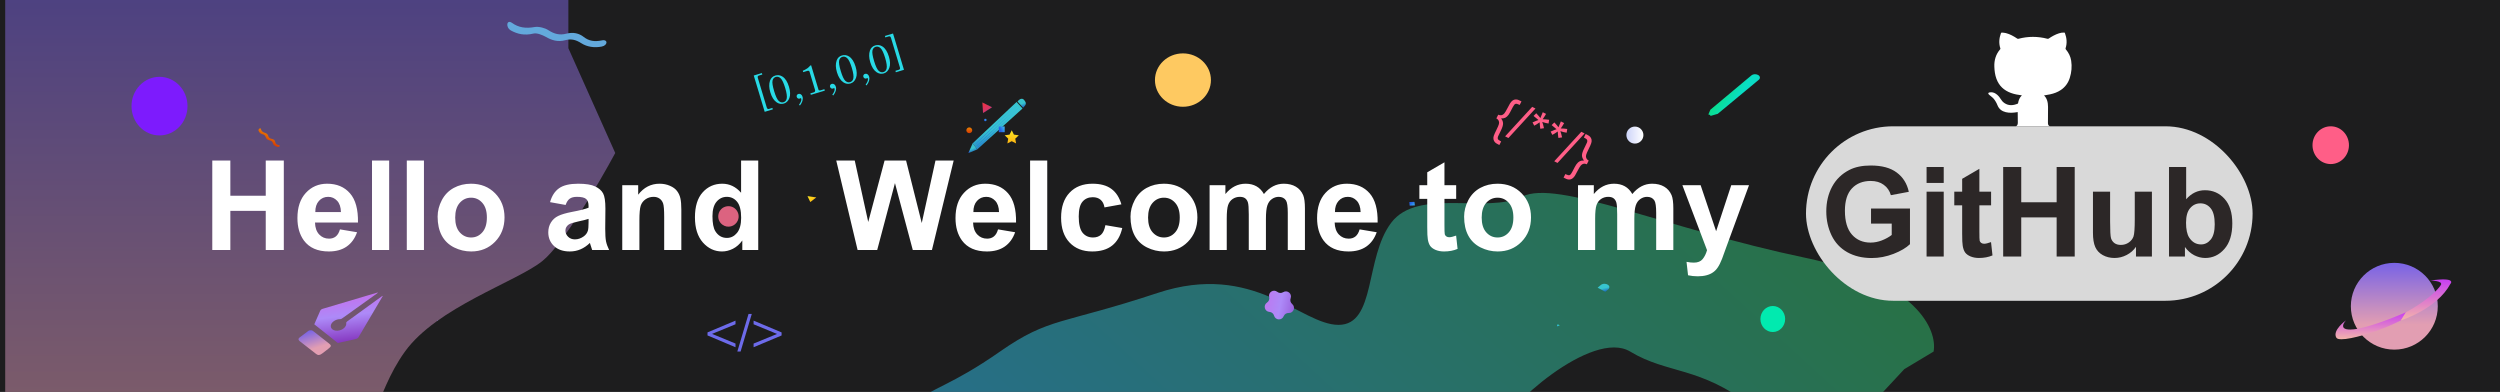 <svg width="1920" height="301" viewBox="0 0 1920 301" fill="none" xmlns="http://www.w3.org/2000/svg">
<g clip-path="url(#clip0_1810_6022)">
<rect y="-13" width="1920" height="314" fill="#1D1D1E"/>
<path d="M1150.64 88.083C1151.55 88.513 1152.39 88.643 1153.18 88.473C1153.98 88.297 1154.68 87.856 1155.28 87.149C1155.87 86.442 1156.66 85.122 1157.66 83.189C1158.65 81.255 1159.34 79.996 1159.71 79.41C1160.3 78.487 1160.89 77.801 1161.47 77.35C1162.06 76.905 1162.66 76.615 1163.25 76.478C1163.85 76.33 1164.52 76.329 1165.27 76.473C1165.77 76.58 1166.52 76.888 1167.52 77.394L1168.49 77.889L1167.11 80.624L1166.57 80.35C1165.36 79.737 1164.44 79.551 1163.83 79.792C1163.21 80.022 1162.52 80.891 1161.76 82.4C1160.21 85.443 1159.18 87.332 1158.64 88.069C1157.8 89.205 1156.96 89.98 1156.1 90.395C1155.26 90.815 1154.17 91.012 1152.82 90.987C1153.83 92.169 1154.34 93.456 1154.35 94.848C1154.37 96.234 1153.75 98.175 1152.49 100.672C1151.34 102.936 1150.68 104.295 1150.51 104.748C1150.2 105.585 1150.15 106.254 1150.36 106.756C1150.59 107.264 1151.25 107.798 1152.36 108.358L1152.9 108.632L1151.51 111.366L1150.53 110.871C1149.39 110.294 1148.62 109.783 1148.2 109.338C1147.59 108.694 1147.2 107.946 1147.02 107.095C1146.83 106.255 1146.89 105.338 1147.21 104.344C1147.53 103.356 1148.22 101.814 1149.27 99.718C1150.32 97.622 1150.95 96.126 1151.17 95.231C1151.4 94.335 1151.34 93.511 1151.01 92.758C1150.68 92.011 1150.08 91.399 1149.2 90.922L1150.64 88.083ZM1155.93 104.719L1176.73 82.069L1179.24 83.341L1158.46 106L1155.93 104.719ZM1177.77 89.037L1179.83 86.97C1181.35 88.557 1182.4 89.8 1183 90.701C1183.84 88.487 1184.46 86.982 1184.85 86.187L1187.37 87.468C1186.76 88.6 1185.89 89.972 1184.78 91.585C1186.28 91.588 1187.94 91.725 1189.74 91.998L1189.29 94.878C1187.56 94.617 1185.95 94.209 1184.45 93.653C1184.85 94.628 1185.29 96.232 1185.78 98.465L1182.94 98.885C1182.73 97.626 1182.57 95.974 1182.45 93.929C1180.76 95.131 1179.38 95.996 1178.29 96.525L1176.98 94.002C1179.17 93.025 1180.69 92.417 1181.55 92.177C1180.2 91.127 1178.94 90.08 1177.77 89.037ZM1191.67 96.088L1193.73 94.022C1195.25 95.609 1196.3 96.852 1196.9 97.752C1197.74 95.539 1198.36 94.034 1198.75 93.239L1201.27 94.52C1200.65 95.652 1199.79 97.024 1198.68 98.636C1200.18 98.639 1201.84 98.777 1203.64 99.05L1203.19 101.93C1201.46 101.669 1199.85 101.261 1198.35 100.705C1198.75 101.679 1199.19 103.283 1199.68 105.517L1196.84 105.937C1196.63 104.678 1196.47 103.026 1196.35 100.981C1194.66 102.183 1193.27 103.048 1192.19 103.577L1190.88 101.054C1193.07 100.077 1194.59 99.469 1195.45 99.229C1194.09 98.179 1192.84 97.132 1191.67 96.088ZM1193.66 123.859L1214.46 101.21L1216.97 102.482L1196.18 125.141L1193.66 123.859ZM1220.12 123.333L1218.68 126.172C1217.77 125.742 1216.92 125.614 1216.11 125.79C1215.32 125.972 1214.63 126.416 1214.04 127.123C1213.45 127.819 1212.66 129.133 1211.66 131.066C1210.67 132.999 1209.98 134.259 1209.61 134.845C1209.01 135.779 1208.41 136.463 1207.83 136.896C1207.25 137.347 1206.66 137.64 1206.07 137.777C1205.47 137.925 1204.8 137.926 1204.05 137.782C1203.54 137.686 1202.79 137.385 1201.79 136.878L1200.82 136.383L1202.21 133.649L1202.75 133.923C1203.95 134.535 1204.87 134.721 1205.48 134.48C1206.1 134.251 1206.79 133.376 1207.56 131.854C1209.03 128.952 1210.02 127.138 1210.52 126.413C1211.36 125.218 1212.25 124.379 1213.2 123.895C1214.15 123.4 1215.25 123.197 1216.49 123.286C1215.48 121.969 1214.96 120.65 1214.95 119.328C1214.94 117.995 1215.56 116.08 1216.83 113.583C1217.98 111.319 1218.64 109.951 1218.8 109.481C1219.12 108.661 1219.16 108.004 1218.93 107.507C1218.72 107.005 1218.06 106.474 1216.96 105.915L1216.42 105.641L1217.8 102.906L1218.78 103.401C1219.92 103.978 1220.69 104.49 1221.11 104.935C1221.72 105.567 1222.12 106.309 1222.3 107.16C1222.48 108.012 1222.41 108.931 1222.09 109.919C1221.77 110.913 1221.09 112.458 1220.04 114.554C1218.99 116.65 1218.36 118.146 1218.14 119.041C1217.92 119.925 1217.97 120.741 1218.3 121.488C1218.63 122.241 1219.24 122.856 1220.12 123.333Z" fill="#FF5E87"/>
<g opacity="0.5" filter="url(#filter0_f_1810_6022)">
<path d="M4 473.5C-2.524 473.994 -7.113 472.566 4 466.064V-21.5H436.5V37L472.5 117.5C460.5 139.833 432.5 187.7 416.5 200.5C396.5 216.5 335.5 236 311 270C286.5 304 288.5 339.5 250.5 370.5C212.5 401.5 136 413 53.5 444.5C26.643 454.755 11.625 461.604 4 466.064V473.5Z" fill="url(#paint0_linear_1810_6022)"/>
</g>
<g opacity="0.5" filter="url(#filter1_f_1810_6022)">
<path d="M1386.5 198C1472.5 216 1488 253.5 1485 270L1462.5 283.5L1435.5 312.5C1419.17 323 1378.4 337.7 1346 312.5C1305.5 281 1281 287.5 1252 270C1223 252.5 1155.5 312.5 1149 332.5C1142.5 352.5 1111 359.5 1068.5 332.5C1026 305.5 1043.5 332.5 1028 344C1012.5 355.5 1028 422 1028 449C1028 476 969.5 536.5 889 536.5C808.5 536.5 831 500.5 768 471.5C721 482.5 732 473.5 671.5 449C611 424.5 647 411 649.5 344C652 277 676 328 696.5 312.5C717 297 730 296.5 768 270C806 243.5 815 249.5 889 225C963 200.5 999 249.5 1028 249.5C1057 249.5 1048 198 1068.5 171C1089 144 1142 164.5 1169 151C1196 137.5 1279 175.5 1386.5 198Z" fill="url(#paint1_linear_1810_6022)"/>
</g>
<g opacity="0.5" filter="url(#filter2_f_1810_6022)">
<path d="M1280 702C1254.4 702 1240 760.667 1236 790H1918V558L1904 528C1896 538 1870 558 1830 558C1780 558 1812 498 1738 488C1664 478 1736 528 1696 590C1656 652 1674 576 1558 528C1476 530 1520 564 1514 576C1508 588 1496 598 1474 622C1452 646 1430 636 1414 638C1398 640 1406 656 1398 702C1390 748 1312 702 1280 702Z" fill="url(#paint2_linear_1810_6022)"/>
<path d="M1280 702C1254.4 702 1240 760.667 1236 790H1918V558L1904 528C1896 538 1870 558 1830 558C1780 558 1812 498 1738 488C1664 478 1736 528 1696 590C1656 652 1674 576 1558 528C1476 530 1520 564 1514 576C1508 588 1496 598 1474 622C1452 646 1430 636 1414 638C1398 640 1406 656 1398 702C1390 748 1312 702 1280 702Z" stroke="#2E2E2E" stroke-width="2"/>
</g>
<path d="M1645.7 200.797C1646.89 197.24 1651.92 197.24 1653.12 200.797V200.797C1653.65 202.378 1655.12 203.45 1656.79 203.465V203.465C1660.54 203.498 1662.09 208.283 1659.08 210.515V210.515C1657.74 211.508 1657.17 213.241 1657.68 214.832V214.832C1658.8 218.41 1654.73 221.367 1651.68 219.189V219.189C1650.32 218.221 1648.5 218.221 1647.14 219.189V219.189C1644.09 221.367 1640.01 218.41 1641.14 214.832V214.832C1641.64 213.241 1641.08 211.508 1639.74 210.515V210.515C1636.72 208.283 1638.28 203.498 1642.03 203.465V203.465C1643.7 203.45 1645.17 202.378 1645.7 200.797V200.797Z" fill="url(#paint3_linear_1810_6022)"/>
<path d="M1644.53 201.969C1645.72 198.412 1650.75 198.412 1651.94 201.969V201.969C1652.47 203.55 1653.95 204.621 1655.62 204.636V204.636C1659.37 204.67 1660.92 209.455 1657.91 211.687V211.687C1656.57 212.679 1656 214.413 1656.5 216.003V216.003C1657.63 219.581 1653.56 222.538 1650.51 220.361V220.361C1649.15 219.393 1647.33 219.393 1645.97 220.361V220.361C1642.91 222.538 1638.84 219.581 1639.97 216.003V216.003C1640.47 214.413 1639.91 212.679 1638.57 211.687V211.687C1635.55 209.455 1637.11 204.67 1640.86 204.636V204.636C1642.53 204.621 1644 203.55 1644.53 201.969V201.969Z" fill="url(#paint4_linear_1810_6022)"/>
<path d="M236.767 254.168C237.423 253.666 238.329 253.563 239.148 253.676C239.293 253.696 239.436 253.723 239.573 253.76C240.051 253.895 240.425 254.22 240.785 254.497C244.711 257.556 248.64 260.627 252.569 263.698C254.692 265.359 254.598 265.976 251.994 267.991C250.482 269.163 248.953 270.34 247.42 271.505C245.592 272.882 244.315 273.026 242.828 271.881C238.602 268.617 234.421 265.326 230.224 262.04C230.036 261.904 229.89 261.729 229.747 261.565C229.018 260.753 229.067 259.994 230.109 259.167C232.284 257.458 234.519 255.822 236.767 254.168V254.168Z" fill="url(#paint5_linear_1810_6022)"/>
<path d="M1476.31 100.854C1475.98 101.303 1475.69 102.055 1475.13 102.083V102.083C1474.92 102.094 1474.73 102.011 1474.61 101.835C1474.11 101.121 1474.3 100.452 1475.12 99.802C1475.47 99.533 1475.75 99.251 1475.89 98.942C1476.12 98.439 1476.44 97.683 1476.99 97.649V97.649C1477.22 97.635 1477.42 97.728 1477.54 97.913C1478.2 98.893 1478.02 99.668 1476.8 100.422C1476.58 100.565 1476.41 100.707 1476.31 100.854Z" fill="url(#paint6_linear_1810_6022)"/>
<path d="M336.256 245.974C336.237 246.062 336.145 246.125 336.06 246.094C335.939 246.051 335.816 246.005 335.696 245.963C335.626 245.938 335.582 245.868 335.595 245.796V245.796C335.61 245.716 335.69 245.669 335.768 245.69C335.894 245.724 336.018 245.761 336.144 245.795C336.224 245.816 336.273 245.893 336.256 245.974V245.974Z" fill="url(#paint7_linear_1810_6022)"/>
<path d="M293.612 227.28L266.637 246.863C266.145 247.222 265.823 247.707 265.891 248.153C266.176 249.949 264.852 252.065 262.106 253.294C260.242 254.125 258.036 254.239 256.444 253.591C253.161 252.263 253.324 248.834 256.351 246.668C257.788 245.641 259.557 245.118 261.205 245.114C261.651 245.111 262.111 244.995 262.478 244.732L290.064 225C290.289 224.839 290.129 224.596 289.844 224.683L247.755 237.183C246.914 237.434 246.225 237.975 245.949 238.612L241.368 249.07L259.471 263.432L273.281 260.357C274.159 260.162 274.931 259.651 275.312 259.007L293.926 227.412C294.014 227.26 293.784 227.157 293.612 227.28Z" fill="url(#paint8_linear_1810_6022)"/>
<path d="M1082.6 157.815L1082.37 155.292C1082.36 155.226 1082.44 155.171 1082.53 155.168L1086.15 155.014C1086.25 155.011 1086.33 155.06 1086.33 155.126L1086.57 157.649C1086.57 157.714 1086.5 157.769 1086.41 157.773L1082.78 157.926C1082.69 157.929 1082.61 157.879 1082.6 157.815Z" fill="url(#paint9_linear_1810_6022)"/>
<path d="M198.573 100.445C198.08 99.15 200.142 97.747 200.398 99.092V99.092C200.698 100.709 201.858 101.605 203.967 102.193C204.901 102.474 205.752 103.411 205.92 104.162C206.25 105.462 206.959 106.326 208.715 106.665C210.391 106.997 211.231 107.861 211.357 109.023C211.51 110.365 212.408 111.093 214.152 111.526V111.526C215.818 111.924 214.445 113.165 212.804 112.727C211.103 112.272 209.91 111.339 209.572 110.031C209.269 108.911 208.702 108.121 207.112 107.834C205.196 107.479 204.442 106.492 204.009 105.206C203.744 104.504 203.15 103.534 202.363 103.361C200.016 102.861 199.081 101.783 198.573 100.445Z" fill="url(#paint10_linear_1810_6022)"/>
<path d="M554.723 172.484C549.234 168.299 551.4 159.511 558.219 158.441V158.441C564.319 157.484 569.059 163.653 566.637 169.334V169.334C564.635 174.028 558.781 175.579 554.723 172.484V172.484Z" fill="#DC6380"/>
<path d="M620.16 150.62L626.932 151.609L622.312 155.183L620.16 150.62Z" fill="url(#paint11_linear_1810_6022)"/>
<path d="M392.551 23.509C388.061 21.112 389.023 14.63 393.183 17.563V17.563C398.363 21.24 403.769 21.993 410.751 20.739C413.904 20.238 418.634 21.491 421.112 23.163C425.504 26.004 429.671 27.258 435.076 25.837C440.256 24.5 444.761 25.587 448.252 28.345C452.306 31.52 456.586 32.189 462.217 31.019V31.019C467.035 29.976 466.928 34.854 462.085 35.779C456.494 36.846 450.889 36.047 446.45 33.192C442.621 30.768 439.018 29.515 434.175 30.852C428.319 32.44 423.702 30.935 419.085 28.261C416.494 26.84 412.328 25.169 409.85 25.754C402.661 27.497 397.407 26.102 392.551 23.509Z" fill="#63A9DC"/>
<path d="M1350.73 61.287L1348.49 63.143L1344.78 66.227L1319.23 87.418L1313.61 89.058L1313.44 88.312C1313.24 88.367 1312.54 88.152 1312.59 88.017L1312 87.939L1313.55 84.279L1340.59 61.663L1342.13 60.38L1345.06 57.933C1345.8 57.316 1346.85 57 1347.9 57C1348.85 57 1349.79 57.256 1350.53 57.767C1351.89 58.72 1351.98 60.254 1350.73 61.287Z" fill="url(#paint12_linear_1810_6022)"/>
<path d="M1235.11 222.232L1232.87 224.087L1226.98 220.938L1229.43 218.872C1230.17 218.255 1231.22 217.939 1232.27 217.939C1233.22 217.939 1234.16 218.195 1234.9 218.707C1236.27 219.664 1236.36 221.199 1235.11 222.232Z" fill="url(#paint13_linear_1810_6022)"/>
<path d="M1197.99 249.997L1196.11 250.544C1195.91 250.599 1195.71 250.473 1195.77 250.338L1196.38 248.879C1196.85 249.215 1197.43 249.616 1197.99 249.997Z" fill="url(#paint14_linear_1810_6022)"/>
<circle cx="1255.6" cy="103.742" r="6.537" fill="url(#paint15_linear_1810_6022)"/>
<ellipse cx="1790" cy="111.5" rx="14" ry="14.5" fill="#FF5E87"/>
<ellipse cx="122.5" cy="81.5" rx="21.5" ry="22.5" fill="#7D1BFD"/>
<ellipse cx="908.5" cy="61.5" rx="21.5" ry="20.5" fill="#FEC961"/>
<ellipse cx="1361.5" cy="245" rx="9.5" ry="10" fill="#01EAAF"/>
<path d="M564.871 266.68L543.367 257.617V255.273L564.871 246.23V249.043L546.863 256.426L564.871 263.848V266.68ZM577.371 241.113L568.777 270H566.258L574.871 241.113H577.371ZM578.758 246.23L600.262 255.293V257.637L578.758 266.68V263.867L596.766 256.465L578.758 249.043V246.23Z" fill="#6D6BEB"/>
<path d="M578.881 57.992L585.119 56.11L585.457 57.232L582.809 58.031C582.39 58.157 582.116 58.365 581.985 58.655C581.852 58.934 581.862 59.328 582.016 59.837L588.846 82.486C589.012 83.034 589.24 83.395 589.532 83.568C589.826 83.751 590.163 83.786 590.542 83.671L593.19 82.873L593.528 83.995L587.29 85.876L578.881 57.992ZM595.405 58.018C597.349 57.432 599.199 57.701 600.952 58.826C603.12 60.207 604.776 62.792 605.919 66.582C606.981 70.102 607.092 72.995 606.252 75.261C605.409 77.517 604 78.943 602.026 79.539C600.121 80.113 598.297 79.82 596.554 78.659C594.372 77.196 592.728 74.629 591.621 70.959C590.568 67.469 590.483 64.464 591.367 61.945C592.074 59.926 593.42 58.617 595.405 58.018ZM595.819 59.068C594.503 59.465 593.667 60.408 593.311 61.898C592.952 63.377 593.371 66.101 594.568 70.07C595.738 73.95 596.897 76.423 598.046 77.491C599.205 78.556 600.428 78.895 601.714 78.507C603.011 78.116 603.828 77.216 604.165 75.809C604.562 74.133 604.191 71.406 603.051 67.626C601.872 63.717 600.694 61.216 599.516 60.124C598.338 59.032 597.106 58.68 595.819 59.068ZM614.375 81.037L613.62 80.481C615.102 78.435 615.677 76.858 615.343 75.751C615.295 75.591 615.229 75.481 615.145 75.419C615.074 75.364 614.984 75.353 614.874 75.386L614.563 75.546C614.382 75.633 614.232 75.694 614.113 75.73C613.664 75.866 613.217 75.81 612.773 75.563C612.339 75.313 612.046 74.939 611.896 74.441C611.748 73.952 611.793 73.487 612.03 73.045C612.267 72.604 612.649 72.304 613.178 72.144C613.836 71.946 614.463 72.04 615.058 72.426C615.65 72.802 616.08 73.434 616.348 74.322C616.935 76.266 616.277 78.505 614.375 81.037ZM622.943 50.137L628.573 68.807C628.657 69.086 628.822 69.27 629.066 69.36C629.419 69.482 629.804 69.48 630.223 69.354L633.125 68.478L633.464 69.6L622.708 72.844L622.37 71.722L624.853 70.973C625.371 70.817 625.719 70.582 625.896 70.267C626.071 69.942 626.096 69.576 625.973 69.167L621.718 55.06C621.631 54.771 621.442 54.561 621.153 54.431C620.863 54.3 620.539 54.289 620.18 54.398L616.859 55.399L616.548 54.367C618.043 53.699 619.225 53.054 620.093 52.433C620.959 51.802 621.679 51.106 622.254 50.345L622.943 50.137ZM639.955 73.322L639.2 72.766C640.683 70.72 641.257 69.143 640.924 68.036C640.875 67.876 640.809 67.766 640.726 67.704C640.655 67.649 640.564 67.638 640.455 67.671L640.144 67.831C639.963 67.918 639.813 67.979 639.693 68.015C639.245 68.151 638.798 68.095 638.354 67.848C637.919 67.598 637.627 67.224 637.476 66.725C637.329 66.237 637.374 65.772 637.611 65.331C637.847 64.889 638.23 64.589 638.759 64.429C639.417 64.231 640.044 64.325 640.639 64.711C641.231 65.087 641.661 65.719 641.929 66.607C642.515 68.552 641.857 70.79 639.955 73.322ZM646.566 42.588C648.511 42.002 650.36 42.271 652.114 43.396C654.282 44.777 655.937 47.362 657.08 51.152C658.142 54.672 658.253 57.565 657.413 59.831C656.57 62.087 655.162 63.513 653.187 64.109C651.282 64.683 649.458 64.39 647.716 63.229C645.533 61.766 643.889 59.199 642.782 55.529C641.729 52.039 641.645 49.034 642.528 46.515C643.235 44.496 644.581 43.187 646.566 42.588ZM646.981 43.638C645.664 44.035 644.828 44.978 644.472 46.468C644.113 47.947 644.532 50.671 645.729 54.64C646.899 58.52 648.059 60.993 649.207 62.061C650.366 63.126 651.589 63.465 652.876 63.077C654.172 62.686 654.989 61.786 655.326 60.379C655.724 58.703 655.353 55.976 654.213 52.196C653.034 48.286 651.855 45.786 650.677 44.694C649.499 43.602 648.267 43.25 646.981 43.638ZM665.536 65.607L664.781 65.051C666.264 63.005 666.838 61.428 666.504 60.321C666.456 60.161 666.39 60.051 666.306 59.989C666.235 59.934 666.145 59.923 666.035 59.956L665.724 60.116C665.544 60.203 665.394 60.264 665.274 60.3C664.825 60.436 664.379 60.38 663.934 60.133C663.5 59.883 663.208 59.509 663.057 59.011C662.91 58.522 662.954 58.057 663.191 57.615C663.428 57.174 663.811 56.874 664.339 56.714C664.998 56.516 665.624 56.61 666.219 56.996C666.812 57.372 667.242 58.004 667.509 58.892C668.096 60.837 667.438 63.075 665.536 65.607ZM672.147 34.873C674.091 34.287 675.941 34.556 677.694 35.681C679.862 37.062 681.518 39.647 682.661 43.437C683.723 46.957 683.834 49.85 682.994 52.116C682.151 54.373 680.742 55.798 678.768 56.394C676.863 56.968 675.039 56.675 673.296 55.514C671.114 54.051 669.47 51.484 668.363 47.814C667.31 44.324 667.225 41.319 668.109 38.8C668.816 36.781 670.162 35.472 672.147 34.873ZM672.561 35.923C671.245 36.321 670.409 37.264 670.053 38.753C669.694 40.232 670.113 42.956 671.31 46.925C672.48 50.805 673.639 53.279 674.788 54.346C675.947 55.411 677.17 55.75 678.456 55.362C679.753 54.971 680.57 54.072 680.907 52.664C681.304 50.989 680.933 48.261 679.793 44.481C678.614 40.572 677.436 38.071 676.258 36.979C675.08 35.887 673.848 35.535 672.561 35.923ZM694.25 53.617L688.012 55.499L687.674 54.377L690.322 53.578C690.741 53.452 691.015 53.244 691.146 52.955C691.279 52.675 691.269 52.281 691.115 51.772L684.285 29.124C684.119 28.575 683.891 28.214 683.599 28.041C683.315 27.855 682.978 27.821 682.589 27.938L679.941 28.736L679.603 27.614L685.841 25.733L694.25 53.617Z" fill="#28DAE6"/>
<rect x="1387" y="97" width="343" height="134" rx="67" fill="#D9D9D9"/>
<g filter="url(#filter3_d_1810_6022)">
<path d="M744.412 98.274C745.661 98.274 746.674 97.282 746.674 96.058C746.674 94.834 745.661 93.842 744.412 93.842C743.163 93.842 742.151 94.834 742.151 96.058C742.151 97.282 743.163 98.274 744.412 98.274Z" fill="url(#paint16_linear_1810_6022)"/>
<path d="M756.696 89.093C757.227 89.093 757.657 88.671 757.657 88.151C757.657 87.632 757.227 87.21 756.696 87.21C756.166 87.21 755.736 87.632 755.736 88.151C755.736 88.671 756.166 89.093 756.696 89.093Z" fill="url(#paint17_linear_1810_6022)"/>
<path d="M781.466 73.981C781.466 73.981 784.288 69.986 786.631 72.932C788.72 75.565 787.969 76.372 785.799 78.742" fill="url(#paint18_linear_1810_6022)"/>
<path d="M747.016 106.032L780.712 74.301L785.307 79.33L750.465 110.768L747.016 106.032Z" fill="url(#paint19_linear_1810_6022)"/>
<path d="M747.016 106.032L744.517 111.699L745.374 112.883L750.465 110.768L747.016 106.032Z" fill="url(#paint20_linear_1810_6022)"/>
<path d="M745.547 112.269L745.09 111.638L747.123 107.029L749.688 110.55L745.547 112.269Z" stroke="#407CC2" stroke-opacity="0.1"/>
<path d="M744.517 111.699L743.66 113.47L745.374 112.883L744.517 111.699Z" fill="url(#paint21_linear_1810_6022)"/>
<path d="M780.712 76.375L749.381 106.407" stroke="url(#paint22_linear_1810_6022)" stroke-width="0.25" stroke-miterlimit="10"/>
<path d="M781.776 77.974L750.187 107.904" stroke="url(#paint23_linear_1810_6022)" stroke-width="0.25" stroke-miterlimit="10"/>
<path d="M782.891 79.33L751.064 108.997" stroke="url(#paint24_linear_1810_6022)" stroke-width="0.25" stroke-miterlimit="10"/>
<path d="M758.171 76.556L761.873 78.404L758.427 80.604L754.987 82.8L754.728 78.746L754.466 74.701L758.171 76.556Z" fill="url(#paint25_linear_1810_6022)"/>
<path d="M758.171 76.556L758.165 76.56L761.85 78.409L758.42 80.591L754.993 82.78L754.738 78.748L754.484 74.717L758.165 76.56L758.171 76.556L758.181 76.542L754.454 74.682L754.715 78.753L754.976 82.824L758.435 80.617L761.9 78.406L758.181 76.542L758.171 76.556Z" fill="url(#paint26_linear_1810_6022)"/>
<path d="M771.585 93.105H767.057V97.526H771.585V93.105Z" fill="url(#paint27_linear_1810_6022)"/>
<path d="M777.017 96.053L778.69 99.382L782.438 99.908L779.722 102.508L780.363 106.161L777.017 104.441L773.661 106.161L774.301 102.508L771.585 99.908L775.334 99.382L777.017 96.053Z" fill="url(#paint28_linear_1810_6022)"/>
</g>
<path d="M1436.95 171.734V160.156H1466.86V187.531C1463.95 190.344 1459.73 192.828 1454.2 194.984C1448.7 197.109 1443.12 198.172 1437.47 198.172C1430.28 198.172 1424.02 196.672 1418.67 193.672C1413.33 190.641 1409.31 186.328 1406.62 180.734C1403.94 175.109 1402.59 169 1402.59 162.406C1402.59 155.25 1404.09 148.891 1407.09 143.328C1410.09 137.766 1414.48 133.5 1420.27 130.531C1424.67 128.25 1430.16 127.109 1436.72 127.109C1445.25 127.109 1451.91 128.906 1456.69 132.5C1461.5 136.062 1464.59 141 1465.97 147.312L1452.19 149.891C1451.22 146.516 1449.39 143.859 1446.7 141.922C1444.05 139.953 1440.72 138.969 1436.72 138.969C1430.66 138.969 1425.83 140.891 1422.23 144.734C1418.67 148.578 1416.89 154.281 1416.89 161.844C1416.89 170 1418.7 176.125 1422.33 180.219C1425.95 184.281 1430.7 186.312 1436.58 186.312C1439.48 186.312 1442.39 185.75 1445.3 184.625C1448.23 183.469 1450.75 182.078 1452.84 180.453V171.734H1436.95ZM1479.61 140.469V128.281H1492.78V140.469H1479.61ZM1479.61 197V147.219H1492.78V197H1479.61ZM1529.16 147.219V157.719H1520.16V177.781C1520.16 181.844 1520.23 184.219 1520.39 184.906C1520.58 185.562 1520.97 186.109 1521.56 186.547C1522.19 186.984 1522.94 187.203 1523.81 187.203C1525.03 187.203 1526.8 186.781 1529.11 185.938L1530.23 196.156C1527.17 197.469 1523.7 198.125 1519.83 198.125C1517.45 198.125 1515.31 197.734 1513.41 196.953C1511.5 196.141 1510.09 195.109 1509.19 193.859C1508.31 192.578 1507.7 190.859 1507.36 188.703C1507.08 187.172 1506.94 184.078 1506.94 179.422V157.719H1500.89V147.219H1506.94V137.328L1520.16 129.641V147.219H1529.16ZM1538.44 197V128.281H1552.31V155.328H1579.5V128.281H1593.38V197H1579.5V166.953H1552.31V197H1538.44ZM1640.44 197V189.547C1638.62 192.203 1636.23 194.297 1633.27 195.828C1630.33 197.359 1627.22 198.125 1623.94 198.125C1620.59 198.125 1617.59 197.391 1614.94 195.922C1612.28 194.453 1610.36 192.391 1609.17 189.734C1607.98 187.078 1607.39 183.406 1607.39 178.719V147.219H1620.56V170.094C1620.56 177.094 1620.8 181.391 1621.27 182.984C1621.77 184.547 1622.66 185.797 1623.94 186.734C1625.22 187.641 1626.84 188.094 1628.81 188.094C1631.06 188.094 1633.08 187.484 1634.86 186.266C1636.64 185.016 1637.86 183.484 1638.52 181.672C1639.17 179.828 1639.5 175.344 1639.5 168.219V147.219H1652.67V197H1640.44ZM1665.8 197V128.281H1678.97V153.031C1683.03 148.406 1687.84 146.094 1693.41 146.094C1699.47 146.094 1704.48 148.297 1708.45 152.703C1712.42 157.078 1714.41 163.375 1714.41 171.594C1714.41 180.094 1712.38 186.641 1708.31 191.234C1704.28 195.828 1699.38 198.125 1693.59 198.125C1690.75 198.125 1687.94 197.422 1685.16 196.016C1682.41 194.578 1680.03 192.469 1678.03 189.688V197H1665.8ZM1678.88 171.031C1678.88 176.188 1679.69 180 1681.31 182.469C1683.59 185.969 1686.62 187.719 1690.41 187.719C1693.31 187.719 1695.78 186.484 1697.81 184.016C1699.88 181.516 1700.91 177.594 1700.91 172.25C1700.91 166.562 1699.88 162.469 1697.81 159.969C1695.75 157.438 1693.11 156.172 1689.89 156.172C1686.73 156.172 1684.11 157.406 1682.02 159.875C1679.92 162.312 1678.88 166.031 1678.88 171.031Z" fill="#2C2727"/>
<path d="M1838.84 268.515C1857.28 268.515 1872.22 253.597 1872.22 235.195C1872.22 216.792 1857.28 201.874 1838.84 201.874C1820.41 201.874 1805.46 216.792 1805.46 235.195C1805.46 253.597 1820.41 268.515 1838.84 268.515Z" fill="url(#paint29_linear_1810_6022)"/>
<path d="M1801.67 246.038C1801.67 246.038 1790.89 253.786 1794.34 259.381C1796.31 262.579 1812.22 258.714 1825.5 254C1835.45 250.466 1843.92 246.038 1843.92 246.038L1848.5 239.5C1848.5 239.5 1821.5 251.5 1807.7 252.925C1793.91 254.35 1801.67 246.038 1801.67 246.038Z" fill="url(#paint30_linear_1810_6022)"/>
<path d="M1843.92 246.039C1843.92 246.039 1871.52 237.43 1881.87 218.062C1881.87 218.062 1887.47 212.467 1866.34 215.48C1866.34 215.48 1876.69 215.48 1874.54 218.923C1872.38 222.366 1864.75 230.531 1847.5 240L1843.92 246.039Z" fill="url(#paint31_linear_1810_6022)"/>
<path d="M974.717 228.152C973.794 224.516 978.025 221.794 980.952 224.141V224.141C982.253 225.184 984.072 225.287 985.483 224.397V224.397C988.655 222.396 992.552 225.579 991.224 229.087V229.087C990.634 230.647 991.098 232.409 992.38 233.476V233.476C995.264 235.875 993.441 240.564 989.694 240.386V240.386C988.028 240.307 986.496 241.293 985.877 242.841V242.841C984.487 246.325 979.464 246.041 978.476 242.422V242.422C978.036 240.813 976.625 239.66 974.961 239.551V239.551C971.218 239.305 969.936 234.44 973.072 232.382V232.382C974.467 231.467 975.127 229.768 974.717 228.152V228.152Z" fill="url(#paint32_linear_1810_6022)"/>
<g clip-path="url(#clip1_1810_6022)">
<path d="M1589.58 59.856C1588.35 63.719 1586.1 66.856 1582.72 69.123C1580.21 70.809 1577.42 71.822 1574.48 72.451C1572.95 72.78 1571.4 73.01 1569.81 73.293C1570.87 74.3 1571.6 75.505 1572.09 76.865C1572.69 78.568 1572.89 80.334 1572.89 82.129C1572.87 86.272 1572.84 90.414 1572.82 94.557C1572.81 95.814 1573.39 96.687 1574.33 97H1548.15C1549.11 96.675 1549.69 95.731 1549.68 94.321C1549.66 91.733 1549.63 89.143 1549.61 86.554C1549.61 86.401 1549.59 86.249 1549.58 86.081C1549.44 86.098 1549.36 86.108 1549.27 86.123C1546.35 86.618 1543.42 86.867 1540.5 86.164C1537.51 85.445 1535.25 83.815 1534.08 80.859C1533.33 78.972 1532.32 77.225 1531.02 75.681C1530.4 74.946 1529.58 74.379 1528.85 73.745C1528.38 73.341 1527.84 73.005 1527.42 72.554C1526.69 71.767 1526.92 71.166 1527.99 70.965C1529.75 70.631 1531.36 71.037 1532.84 72.027C1534.38 73.054 1535.54 74.436 1536.5 76.002C1537.27 77.243 1538.2 78.339 1539.41 79.158C1542.72 81.392 1546.15 81.037 1549.62 79.609C1549.73 79.56 1549.86 79.391 1549.88 79.261C1550.24 76.989 1551.04 74.935 1552.8 73.235C1549.87 72.885 1547.08 72.365 1544.4 71.389C1539.05 69.439 1535.22 65.91 1533.24 60.466C1532.17 57.518 1531.78 54.454 1531.66 51.333C1531.45 46.228 1532.8 41.673 1536.17 37.78C1536.28 37.655 1536.34 37.389 1536.29 37.234C1534.99 33.299 1535.31 29.43 1536.68 25.587C1536.84 25.142 1537.09 24.976 1537.49 25.019C1538.51 25.127 1539.55 25.167 1540.54 25.416C1543.71 26.215 1546.51 27.828 1549.22 29.619C1549.52 29.818 1549.78 29.893 1550.15 29.797C1557.56 27.828 1564.97 27.838 1572.39 29.766C1572.81 29.877 1573.11 29.814 1573.46 29.579C1575.9 27.942 1578.44 26.502 1581.26 25.606C1582.52 25.206 1583.8 24.939 1585.13 25.012C1585.42 25.028 1585.72 25.009 1585.86 25.39C1587.26 29.197 1587.65 33.052 1586.39 36.973C1586.25 37.417 1586.33 37.668 1586.61 37.996C1588.76 40.497 1590.16 43.37 1590.67 46.639C1591.36 51.125 1590.95 55.546 1589.58 59.856Z" fill="white"/>
</g>
<path d="M163.031 192V123.281H176.906V150.328H204.094V123.281H217.969V192H204.094V161.953H176.906V192H163.031ZM261.094 176.156L274.219 178.359C272.531 183.172 269.859 186.844 266.203 189.375C262.578 191.875 258.031 193.125 252.562 193.125C243.906 193.125 237.5 190.297 233.344 184.641C230.062 180.109 228.422 174.391 228.422 167.484C228.422 159.234 230.578 152.781 234.891 148.125C239.203 143.438 244.656 141.094 251.25 141.094C258.656 141.094 264.5 143.547 268.781 148.453C273.062 153.328 275.109 160.812 274.922 170.906H241.922C242.016 174.812 243.078 177.859 245.109 180.047C247.141 182.203 249.672 183.281 252.703 183.281C254.766 183.281 256.5 182.719 257.906 181.594C259.312 180.469 260.375 178.656 261.094 176.156ZM261.844 162.844C261.75 159.031 260.766 156.141 258.891 154.172C257.016 152.172 254.734 151.172 252.047 151.172C249.172 151.172 246.797 152.219 244.922 154.312C243.047 156.406 242.125 159.25 242.156 162.844H261.844ZM285.703 192V123.281H298.875V192H285.703ZM312.422 192V123.281H325.594V192H312.422ZM336.094 166.406C336.094 162.031 337.172 157.797 339.328 153.703C341.484 149.609 344.531 146.484 348.469 144.328C352.438 142.172 356.859 141.094 361.734 141.094C369.266 141.094 375.438 143.547 380.25 148.453C385.062 153.328 387.469 159.5 387.469 166.969C387.469 174.5 385.031 180.75 380.156 185.719C375.312 190.656 369.203 193.125 361.828 193.125C357.266 193.125 352.906 192.094 348.75 190.031C344.625 187.969 341.484 184.953 339.328 180.984C337.172 176.984 336.094 172.125 336.094 166.406ZM349.594 167.109C349.594 172.047 350.766 175.828 353.109 178.453C355.453 181.078 358.344 182.391 361.781 182.391C365.219 182.391 368.094 181.078 370.406 178.453C372.75 175.828 373.922 172.016 373.922 167.016C373.922 162.141 372.75 158.391 370.406 155.766C368.094 153.141 365.219 151.828 361.781 151.828C358.344 151.828 355.453 153.141 353.109 155.766C350.766 158.391 349.594 162.172 349.594 167.109ZM434.391 157.406L422.438 155.25C423.781 150.438 426.094 146.875 429.375 144.562C432.656 142.25 437.531 141.094 444 141.094C449.875 141.094 454.25 141.797 457.125 143.203C460 144.578 462.016 146.344 463.172 148.5C464.359 150.625 464.953 154.547 464.953 160.266L464.812 175.641C464.812 180.016 465.016 183.25 465.422 185.344C465.859 187.406 466.656 189.625 467.812 192H454.781C454.438 191.125 454.016 189.828 453.516 188.109C453.297 187.328 453.141 186.812 453.047 186.562C450.797 188.75 448.391 190.391 445.828 191.484C443.266 192.578 440.531 193.125 437.625 193.125C432.5 193.125 428.453 191.734 425.484 188.953C422.547 186.172 421.078 182.656 421.078 178.406C421.078 175.594 421.75 173.094 423.094 170.906C424.438 168.688 426.312 167 428.719 165.844C431.156 164.656 434.656 163.625 439.219 162.75C445.375 161.594 449.641 160.516 452.016 159.516V158.203C452.016 155.672 451.391 153.875 450.141 152.812C448.891 151.719 446.531 151.172 443.062 151.172C440.719 151.172 438.891 151.641 437.578 152.578C436.266 153.484 435.203 155.094 434.391 157.406ZM452.016 168.094C450.328 168.656 447.656 169.328 444 170.109C440.344 170.891 437.953 171.656 436.828 172.406C435.109 173.625 434.25 175.172 434.25 177.047C434.25 178.891 434.938 180.484 436.312 181.828C437.688 183.172 439.438 183.844 441.562 183.844C443.938 183.844 446.203 183.062 448.359 181.5C449.953 180.312 451 178.859 451.5 177.141C451.844 176.016 452.016 173.875 452.016 170.719V168.094ZM523.266 192H510.094V166.594C510.094 161.219 509.812 157.75 509.25 156.188C508.688 154.594 507.766 153.359 506.484 152.484C505.234 151.609 503.719 151.172 501.938 151.172C499.656 151.172 497.609 151.797 495.797 153.047C493.984 154.297 492.734 155.953 492.047 158.016C491.391 160.078 491.062 163.891 491.062 169.453V192H477.891V142.219H490.125V149.531C494.469 143.906 499.938 141.094 506.531 141.094C509.438 141.094 512.094 141.625 514.5 142.688C516.906 143.719 518.719 145.047 519.938 146.672C521.188 148.297 522.047 150.141 522.516 152.203C523.016 154.266 523.266 157.219 523.266 161.062V192ZM582.328 192H570.094V184.688C568.062 187.531 565.656 189.656 562.875 191.062C560.125 192.438 557.344 193.125 554.531 193.125C548.812 193.125 543.906 190.828 539.812 186.234C535.75 181.609 533.719 175.172 533.719 166.922C533.719 158.484 535.703 152.078 539.672 147.703C543.641 143.297 548.656 141.094 554.719 141.094C560.281 141.094 565.094 143.406 569.156 148.031V123.281H582.328V192ZM547.172 166.031C547.172 171.344 547.906 175.188 549.375 177.562C551.5 181 554.469 182.719 558.281 182.719C561.312 182.719 563.891 181.438 566.016 178.875C568.141 176.281 569.203 172.422 569.203 167.297C569.203 161.578 568.172 157.469 566.109 154.969C564.047 152.438 561.406 151.172 558.188 151.172C555.062 151.172 552.438 152.422 550.312 154.922C548.219 157.391 547.172 161.094 547.172 166.031ZM658.641 192L642.234 123.281H656.438L666.797 170.484L679.359 123.281H695.859L707.906 171.281L718.453 123.281H732.422L715.734 192H701.016L687.328 140.625L673.688 192H658.641ZM766.5 176.156L779.625 178.359C777.938 183.172 775.266 186.844 771.609 189.375C767.984 191.875 763.438 193.125 757.969 193.125C749.312 193.125 742.906 190.297 738.75 184.641C735.469 180.109 733.828 174.391 733.828 167.484C733.828 159.234 735.984 152.781 740.297 148.125C744.609 143.438 750.062 141.094 756.656 141.094C764.062 141.094 769.906 143.547 774.188 148.453C778.469 153.328 780.516 160.812 780.328 170.906H747.328C747.422 174.812 748.484 177.859 750.516 180.047C752.547 182.203 755.078 183.281 758.109 183.281C760.172 183.281 761.906 182.719 763.312 181.594C764.719 180.469 765.781 178.656 766.5 176.156ZM767.25 162.844C767.156 159.031 766.172 156.141 764.297 154.172C762.422 152.172 760.141 151.172 757.453 151.172C754.578 151.172 752.203 152.219 750.328 154.312C748.453 156.406 747.531 159.25 747.562 162.844H767.25ZM791.109 192V123.281H804.281V192H791.109ZM861.234 156.938L848.25 159.281C847.812 156.688 846.812 154.734 845.25 153.422C843.719 152.109 841.719 151.453 839.25 151.453C835.969 151.453 833.344 152.594 831.375 154.875C829.438 157.125 828.469 160.906 828.469 166.219C828.469 172.125 829.453 176.297 831.422 178.734C833.422 181.172 836.094 182.391 839.438 182.391C841.938 182.391 843.984 181.688 845.578 180.281C847.172 178.844 848.297 176.391 848.953 172.922L861.891 175.125C860.547 181.062 857.969 185.547 854.156 188.578C850.344 191.609 845.234 193.125 838.828 193.125C831.547 193.125 825.734 190.828 821.391 186.234C817.078 181.641 814.922 175.281 814.922 167.156C814.922 158.938 817.094 152.547 821.438 147.984C825.781 143.391 831.656 141.094 839.062 141.094C845.125 141.094 849.938 142.406 853.5 145.031C857.094 147.625 859.672 151.594 861.234 156.938ZM868.219 166.406C868.219 162.031 869.297 157.797 871.453 153.703C873.609 149.609 876.656 146.484 880.594 144.328C884.562 142.172 888.984 141.094 893.859 141.094C901.391 141.094 907.562 143.547 912.375 148.453C917.188 153.328 919.594 159.5 919.594 166.969C919.594 174.5 917.156 180.75 912.281 185.719C907.438 190.656 901.328 193.125 893.953 193.125C889.391 193.125 885.031 192.094 880.875 190.031C876.75 187.969 873.609 184.953 871.453 180.984C869.297 176.984 868.219 172.125 868.219 166.406ZM881.719 167.109C881.719 172.047 882.891 175.828 885.234 178.453C887.578 181.078 890.469 182.391 893.906 182.391C897.344 182.391 900.219 181.078 902.531 178.453C904.875 175.828 906.047 172.016 906.047 167.016C906.047 162.141 904.875 158.391 902.531 155.766C900.219 153.141 897.344 151.828 893.906 151.828C890.469 151.828 887.578 153.141 885.234 155.766C882.891 158.391 881.719 162.172 881.719 167.109ZM928.969 142.219H941.109V149.016C945.453 143.734 950.625 141.094 956.625 141.094C959.812 141.094 962.578 141.75 964.922 143.062C967.266 144.375 969.188 146.359 970.688 149.016C972.875 146.359 975.234 144.375 977.766 143.062C980.297 141.75 983 141.094 985.875 141.094C989.531 141.094 992.625 141.844 995.156 143.344C997.688 144.812 999.578 146.984 1000.83 149.859C1001.73 151.984 1002.19 155.422 1002.19 160.172V192H989.016V163.547C989.016 158.609 988.562 155.422 987.656 153.984C986.438 152.109 984.562 151.172 982.031 151.172C980.188 151.172 978.453 151.734 976.828 152.859C975.203 153.984 974.031 155.641 973.312 157.828C972.594 159.984 972.234 163.406 972.234 168.094V192H959.062V164.719C959.062 159.875 958.828 156.75 958.359 155.344C957.891 153.938 957.156 152.891 956.156 152.203C955.188 151.516 953.859 151.172 952.172 151.172C950.141 151.172 948.312 151.719 946.688 152.812C945.062 153.906 943.891 155.484 943.172 157.547C942.484 159.609 942.141 163.031 942.141 167.812V192H928.969V142.219ZM1044.19 176.156L1057.31 178.359C1055.62 183.172 1052.95 186.844 1049.3 189.375C1045.67 191.875 1041.12 193.125 1035.66 193.125C1027 193.125 1020.59 190.297 1016.44 184.641C1013.16 180.109 1011.52 174.391 1011.52 167.484C1011.52 159.234 1013.67 152.781 1017.98 148.125C1022.3 143.438 1027.75 141.094 1034.34 141.094C1041.75 141.094 1047.59 143.547 1051.88 148.453C1056.16 153.328 1058.2 160.812 1058.02 170.906H1025.02C1025.11 174.812 1026.17 177.859 1028.2 180.047C1030.23 182.203 1032.77 183.281 1035.8 183.281C1037.86 183.281 1039.59 182.719 1041 181.594C1042.41 180.469 1043.47 178.656 1044.19 176.156ZM1044.94 162.844C1044.84 159.031 1043.86 156.141 1041.98 154.172C1040.11 152.172 1037.83 151.172 1035.14 151.172C1032.27 151.172 1029.89 152.219 1028.02 154.312C1026.14 156.406 1025.22 159.25 1025.25 162.844H1044.94ZM1118.34 142.219V152.719H1109.34V172.781C1109.34 176.844 1109.42 179.219 1109.58 179.906C1109.77 180.562 1110.16 181.109 1110.75 181.547C1111.38 181.984 1112.12 182.203 1113 182.203C1114.22 182.203 1115.98 181.781 1118.3 180.938L1119.42 191.156C1116.36 192.469 1112.89 193.125 1109.02 193.125C1106.64 193.125 1104.5 192.734 1102.59 191.953C1100.69 191.141 1099.28 190.109 1098.38 188.859C1097.5 187.578 1096.89 185.859 1096.55 183.703C1096.27 182.172 1096.12 179.078 1096.12 174.422V152.719H1090.08V142.219H1096.12V132.328L1109.34 124.641V142.219H1118.34ZM1124.44 166.406C1124.44 162.031 1125.52 157.797 1127.67 153.703C1129.83 149.609 1132.88 146.484 1136.81 144.328C1140.78 142.172 1145.2 141.094 1150.08 141.094C1157.61 141.094 1163.78 143.547 1168.59 148.453C1173.41 153.328 1175.81 159.5 1175.81 166.969C1175.81 174.5 1173.38 180.75 1168.5 185.719C1163.66 190.656 1157.55 193.125 1150.17 193.125C1145.61 193.125 1141.25 192.094 1137.09 190.031C1132.97 187.969 1129.83 184.953 1127.67 180.984C1125.52 176.984 1124.44 172.125 1124.44 166.406ZM1137.94 167.109C1137.94 172.047 1139.11 175.828 1141.45 178.453C1143.8 181.078 1146.69 182.391 1150.12 182.391C1153.56 182.391 1156.44 181.078 1158.75 178.453C1161.09 175.828 1162.27 172.016 1162.27 167.016C1162.27 162.141 1161.09 158.391 1158.75 155.766C1156.44 153.141 1153.56 151.828 1150.12 151.828C1146.69 151.828 1143.8 153.141 1141.45 155.766C1139.11 158.391 1137.94 162.172 1137.94 167.109ZM1211.91 142.219H1224.05V149.016C1228.39 143.734 1233.56 141.094 1239.56 141.094C1242.75 141.094 1245.52 141.75 1247.86 143.062C1250.2 144.375 1252.12 146.359 1253.62 149.016C1255.81 146.359 1258.17 144.375 1260.7 143.062C1263.23 141.75 1265.94 141.094 1268.81 141.094C1272.47 141.094 1275.56 141.844 1278.09 143.344C1280.62 144.812 1282.52 146.984 1283.77 149.859C1284.67 151.984 1285.12 155.422 1285.12 160.172V192H1271.95V163.547C1271.95 158.609 1271.5 155.422 1270.59 153.984C1269.38 152.109 1267.5 151.172 1264.97 151.172C1263.12 151.172 1261.39 151.734 1259.77 152.859C1258.14 153.984 1256.97 155.641 1256.25 157.828C1255.53 159.984 1255.17 163.406 1255.17 168.094V192H1242V164.719C1242 159.875 1241.77 156.75 1241.3 155.344C1240.83 153.938 1240.09 152.891 1239.09 152.203C1238.12 151.516 1236.8 151.172 1235.11 151.172C1233.08 151.172 1231.25 151.719 1229.62 152.812C1228 153.906 1226.83 155.484 1226.11 157.547C1225.42 159.609 1225.08 163.031 1225.08 167.812V192H1211.91V142.219ZM1292.06 142.219H1306.08L1317.98 177.562L1329.61 142.219H1343.25L1325.67 190.125L1322.53 198.797C1321.38 201.703 1320.27 203.922 1319.2 205.453C1318.17 206.984 1316.97 208.219 1315.59 209.156C1314.25 210.125 1312.58 210.875 1310.58 211.406C1308.61 211.938 1306.38 212.203 1303.88 212.203C1301.34 212.203 1298.86 211.938 1296.42 211.406L1295.25 201.094C1297.31 201.5 1299.17 201.703 1300.83 201.703C1303.89 201.703 1306.16 200.797 1307.62 198.984C1309.09 197.203 1310.22 194.922 1311 192.141L1292.06 142.219Z" fill="white"/>
</g>
<defs>
<filter id="filter0_f_1810_6022" x="-302.722" y="-321.5" width="1075.22" height="1095.09" filterUnits="userSpaceOnUse" color-interpolation-filters="sRGB">
<feFlood flood-opacity="0" result="BackgroundImageFix"/>
<feBlend mode="normal" in="SourceGraphic" in2="BackgroundImageFix" result="shape"/>
<feGaussianBlur stdDeviation="150" result="effect1_foregroundBlur_1810_6022"/>
</filter>
<filter id="filter1_f_1810_6022" x="336.603" y="-151.828" width="1448.74" height="988.328" filterUnits="userSpaceOnUse" color-interpolation-filters="sRGB">
<feFlood flood-opacity="0" result="BackgroundImageFix"/>
<feBlend mode="normal" in="SourceGraphic" in2="BackgroundImageFix" result="shape"/>
<feGaussianBlur stdDeviation="150" result="effect1_foregroundBlur_1810_6022"/>
</filter>
<filter id="filter2_f_1810_6022" x="934.854" y="185.721" width="1284.15" height="905.279" filterUnits="userSpaceOnUse" color-interpolation-filters="sRGB">
<feFlood flood-opacity="0" result="BackgroundImageFix"/>
<feBlend mode="normal" in="SourceGraphic" in2="BackgroundImageFix" result="shape"/>
<feGaussianBlur stdDeviation="150" result="effect1_foregroundBlur_1810_6022"/>
</filter>
<filter id="filter3_d_1810_6022" x="714" y="57" width="88" height="78" filterUnits="userSpaceOnUse" color-interpolation-filters="sRGB">
<feFlood flood-opacity="0" result="BackgroundImageFix"/>
<feColorMatrix in="SourceAlpha" type="matrix" values="0 0 0 0 0 0 0 0 0 0 0 0 0 0 0 0 0 0 127 0" result="hardAlpha"/>
<feOffset dy="4"/>
<feGaussianBlur stdDeviation="2"/>
<feComposite in2="hardAlpha" operator="out"/>
<feColorMatrix type="matrix" values="0 0 0 0 0 0 0 0 0 0 0 0 0 0 0 0 0 0 0.25 0"/>
<feBlend mode="normal" in2="BackgroundImageFix" result="effect1_dropShadow_1810_6022"/>
<feBlend mode="normal" in="SourceGraphic" in2="effect1_dropShadow_1810_6022" result="shape"/>
</filter>
<linearGradient id="paint0_linear_1810_6022" x1="234.889" y1="-21.5" x2="234.889" y2="473.589" gradientUnits="userSpaceOnUse">
<stop stop-color="#7863E6"/>
<stop offset="0.71" stop-color="#E29EB2"/>
</linearGradient>
<linearGradient id="paint1_linear_1810_6022" x1="1660.54" y1="263.958" x2="1221.39" y2="743.862" gradientUnits="userSpaceOnUse">
<stop stop-color="#35C656"/>
<stop offset="1" stop-color="#32C1ED"/>
</linearGradient>
<linearGradient id="paint2_linear_1810_6022" x1="1341.1" y1="486.721" x2="1569.43" y2="989.615" gradientUnits="userSpaceOnUse">
<stop offset="0.034" stop-color="#CBEAFF"/>
<stop offset="0.439" stop-color="#AD8AF8"/>
<stop offset="1" stop-color="#E03DFF"/>
</linearGradient>
<linearGradient id="paint3_linear_1810_6022" x1="1649.41" y1="189.729" x2="1649.41" y2="229.79" gradientUnits="userSpaceOnUse">
<stop stop-color="#C73EF2"/>
<stop offset="1" stop-color="#F3B4AA"/>
</linearGradient>
<linearGradient id="paint4_linear_1810_6022" x1="1634.38" y1="190.9" x2="1674.43" y2="230.13" gradientUnits="userSpaceOnUse">
<stop offset="0.034" stop-color="#CA69EA"/>
<stop offset="0.439" stop-color="#AD8AF8"/>
<stop offset="1" stop-color="#7719AB"/>
</linearGradient>
<linearGradient id="paint5_linear_1810_6022" x1="238.582" y1="253.37" x2="244.75" y2="272.788" gradientUnits="userSpaceOnUse">
<stop stop-color="#7863E6"/>
<stop offset="0.71" stop-color="#E29EB2"/>
</linearGradient>
<linearGradient id="paint6_linear_1810_6022" x1="1476.05" y1="100.084" x2="1476.94" y2="102.257" gradientUnits="userSpaceOnUse">
<stop stop-color="#8873FE"/>
<stop offset="1" stop-color="#73A2FE" stop-opacity="0.94"/>
</linearGradient>
<linearGradient id="paint7_linear_1810_6022" x1="335.918" y1="245.928" x2="335.979" y2="246.196" gradientUnits="userSpaceOnUse">
<stop stop-color="#8873FE"/>
<stop offset="1" stop-color="#73A2FE" stop-opacity="0.94"/>
</linearGradient>
<linearGradient id="paint8_linear_1810_6022" x1="282.735" y1="218.405" x2="288.735" y2="267.611" gradientUnits="userSpaceOnUse">
<stop offset="0.034" stop-color="#CA69EA"/>
<stop offset="0.439" stop-color="#AD8AF8"/>
<stop offset="1" stop-color="#7719AB"/>
</linearGradient>
<linearGradient id="paint9_linear_1810_6022" x1="1086.91" y1="158.422" x2="1084.05" y2="155.175" gradientUnits="userSpaceOnUse">
<stop stop-color="#41C5F5"/>
<stop offset="1" stop-color="#2460E4"/>
</linearGradient>
<linearGradient id="paint10_linear_1810_6022" x1="209.479" y1="103.147" x2="206.204" y2="109.506" gradientUnits="userSpaceOnUse">
<stop stop-color="#EA8002"/>
<stop offset="1" stop-color="#D63B02"/>
</linearGradient>
<linearGradient id="paint11_linear_1810_6022" x1="620.16" y1="150.62" x2="624.179" y2="155.814" gradientUnits="userSpaceOnUse">
<stop stop-color="#FCE724"/>
<stop offset="1" stop-color="#FDB411"/>
</linearGradient>
<linearGradient id="paint12_linear_1810_6022" x1="1331.81" y1="57" x2="1352.45" y2="70.611" gradientUnits="userSpaceOnUse">
<stop stop-color="#09DE8C"/>
<stop offset="0.5" stop-color="#09DEC4"/>
<stop offset="0.965" stop-color="#10D4C8"/>
</linearGradient>
<linearGradient id="paint13_linear_1810_6022" x1="1231.29" y1="221.318" x2="1232.04" y2="224.64" gradientUnits="userSpaceOnUse">
<stop stop-color="#37C5CF"/>
<stop offset="1" stop-color="#195ABE"/>
</linearGradient>
<linearGradient id="paint14_linear_1810_6022" x1="1198.45" y1="249.379" x2="1196.7" y2="250.546" gradientUnits="userSpaceOnUse">
<stop stop-color="#35C656"/>
<stop offset="1" stop-color="#32C1ED"/>
</linearGradient>
<linearGradient id="paint15_linear_1810_6022" x1="1262.14" y1="103.743" x2="1249.07" y2="103.743" gradientUnits="userSpaceOnUse">
<stop stop-color="white"/>
<stop offset="0.996" stop-color="#CDD4F9"/>
</linearGradient>
<linearGradient id="paint16_linear_1810_6022" x1="744.412" y1="93.842" x2="744.412" y2="98.274" gradientUnits="userSpaceOnUse">
<stop stop-color="#EA8002"/>
<stop offset="1" stop-color="#D63B02"/>
</linearGradient>
<linearGradient id="paint17_linear_1810_6022" x1="758.053" y1="87.772" x2="756.323" y2="88.654" gradientUnits="userSpaceOnUse">
<stop stop-color="#41C5F5"/>
<stop offset="1" stop-color="#2460E4"/>
</linearGradient>
<linearGradient id="paint18_linear_1810_6022" x1="784.528" y1="75.637" x2="785.759" y2="79.114" gradientUnits="userSpaceOnUse">
<stop stop-color="#37C5CF"/>
<stop offset="1" stop-color="#195ABE"/>
</linearGradient>
<linearGradient id="paint19_linear_1810_6022" x1="765.333" y1="94.341" x2="771.233" y2="113.193" gradientUnits="userSpaceOnUse">
<stop stop-color="#37C5CF"/>
<stop offset="1" stop-color="#195ABE"/>
</linearGradient>
<linearGradient id="paint20_linear_1810_6022" x1="747.362" y1="109.797" x2="748.65" y2="113.198" gradientUnits="userSpaceOnUse">
<stop stop-color="#37C5CF"/>
<stop offset="1" stop-color="#195ABE"/>
</linearGradient>
<linearGradient id="paint21_linear_1810_6022" x1="745.728" y1="112.227" x2="744.151" y2="112.99" gradientUnits="userSpaceOnUse">
<stop stop-color="#41C5F5"/>
<stop offset="1" stop-color="#2460E4"/>
</linearGradient>
<linearGradient id="paint22_linear_1810_6022" x1="787.179" y1="85.329" x2="759.217" y2="99.915" gradientUnits="userSpaceOnUse">
<stop stop-color="#41C5F5"/>
<stop offset="1" stop-color="#2460E4"/>
</linearGradient>
<linearGradient id="paint23_linear_1810_6022" x1="788.296" y1="86.898" x2="760.244" y2="101.701" gradientUnits="userSpaceOnUse">
<stop stop-color="#41C5F5"/>
<stop offset="1" stop-color="#2460E4"/>
</linearGradient>
<linearGradient id="paint24_linear_1810_6022" x1="789.461" y1="88.175" x2="761.401" y2="103.227" gradientUnits="userSpaceOnUse">
<stop stop-color="#41C5F5"/>
<stop offset="1" stop-color="#2460E4"/>
</linearGradient>
<linearGradient id="paint25_linear_1810_6022" x1="754.792" y1="74.516" x2="758.391" y2="80.872" gradientUnits="userSpaceOnUse">
<stop stop-color="#F52F3B"/>
<stop offset="1" stop-color="#CF376E"/>
</linearGradient>
<linearGradient id="paint26_linear_1810_6022" x1="760.953" y1="73.518" x2="756.896" y2="80.477" gradientUnits="userSpaceOnUse">
<stop stop-color="#41C5F5"/>
<stop offset="1" stop-color="#2460E4"/>
</linearGradient>
<linearGradient id="paint27_linear_1810_6022" x1="772.52" y1="94.424" x2="768.447" y2="96.509" gradientUnits="userSpaceOnUse">
<stop stop-color="#41C5F5"/>
<stop offset="1" stop-color="#2460E4"/>
</linearGradient>
<linearGradient id="paint28_linear_1810_6022" x1="777.012" y1="96.053" x2="777.012" y2="106.161" gradientUnits="userSpaceOnUse">
<stop stop-color="#FCE724"/>
<stop offset="1" stop-color="#FDB411"/>
</linearGradient>
<linearGradient id="paint29_linear_1810_6022" x1="1838.84" y1="201.874" x2="1838.84" y2="268.515" gradientUnits="userSpaceOnUse">
<stop stop-color="#7863E6"/>
<stop offset="0.71" stop-color="#E29EB2"/>
</linearGradient>
<linearGradient id="paint30_linear_1810_6022" x1="1821.08" y1="239.5" x2="1821.08" y2="260.553" gradientUnits="userSpaceOnUse">
<stop stop-color="#C73EF2"/>
<stop offset="1" stop-color="#F3B4AA"/>
</linearGradient>
<linearGradient id="paint31_linear_1810_6022" x1="1863.23" y1="214.589" x2="1863.23" y2="246.039" gradientUnits="userSpaceOnUse">
<stop stop-color="#C73EF2"/>
<stop offset="1" stop-color="#F3B4AA"/>
</linearGradient>
<linearGradient id="paint32_linear_1810_6022" x1="960.192" y1="224.336" x2="1015.1" y2="235.656" gradientUnits="userSpaceOnUse">
<stop offset="0.034" stop-color="#CA69EA"/>
<stop offset="0.439" stop-color="#AD8AF8"/>
<stop offset="1" stop-color="#7719AB"/>
</linearGradient>
<clipPath id="clip0_1810_6022">
<rect width="1920" height="314" fill="white" transform="translate(0 -13)"/>
</clipPath>
<clipPath id="clip1_1810_6022">
<rect width="64" height="72" fill="white" transform="translate(1527 25)"/>
</clipPath>
</defs>
</svg>
